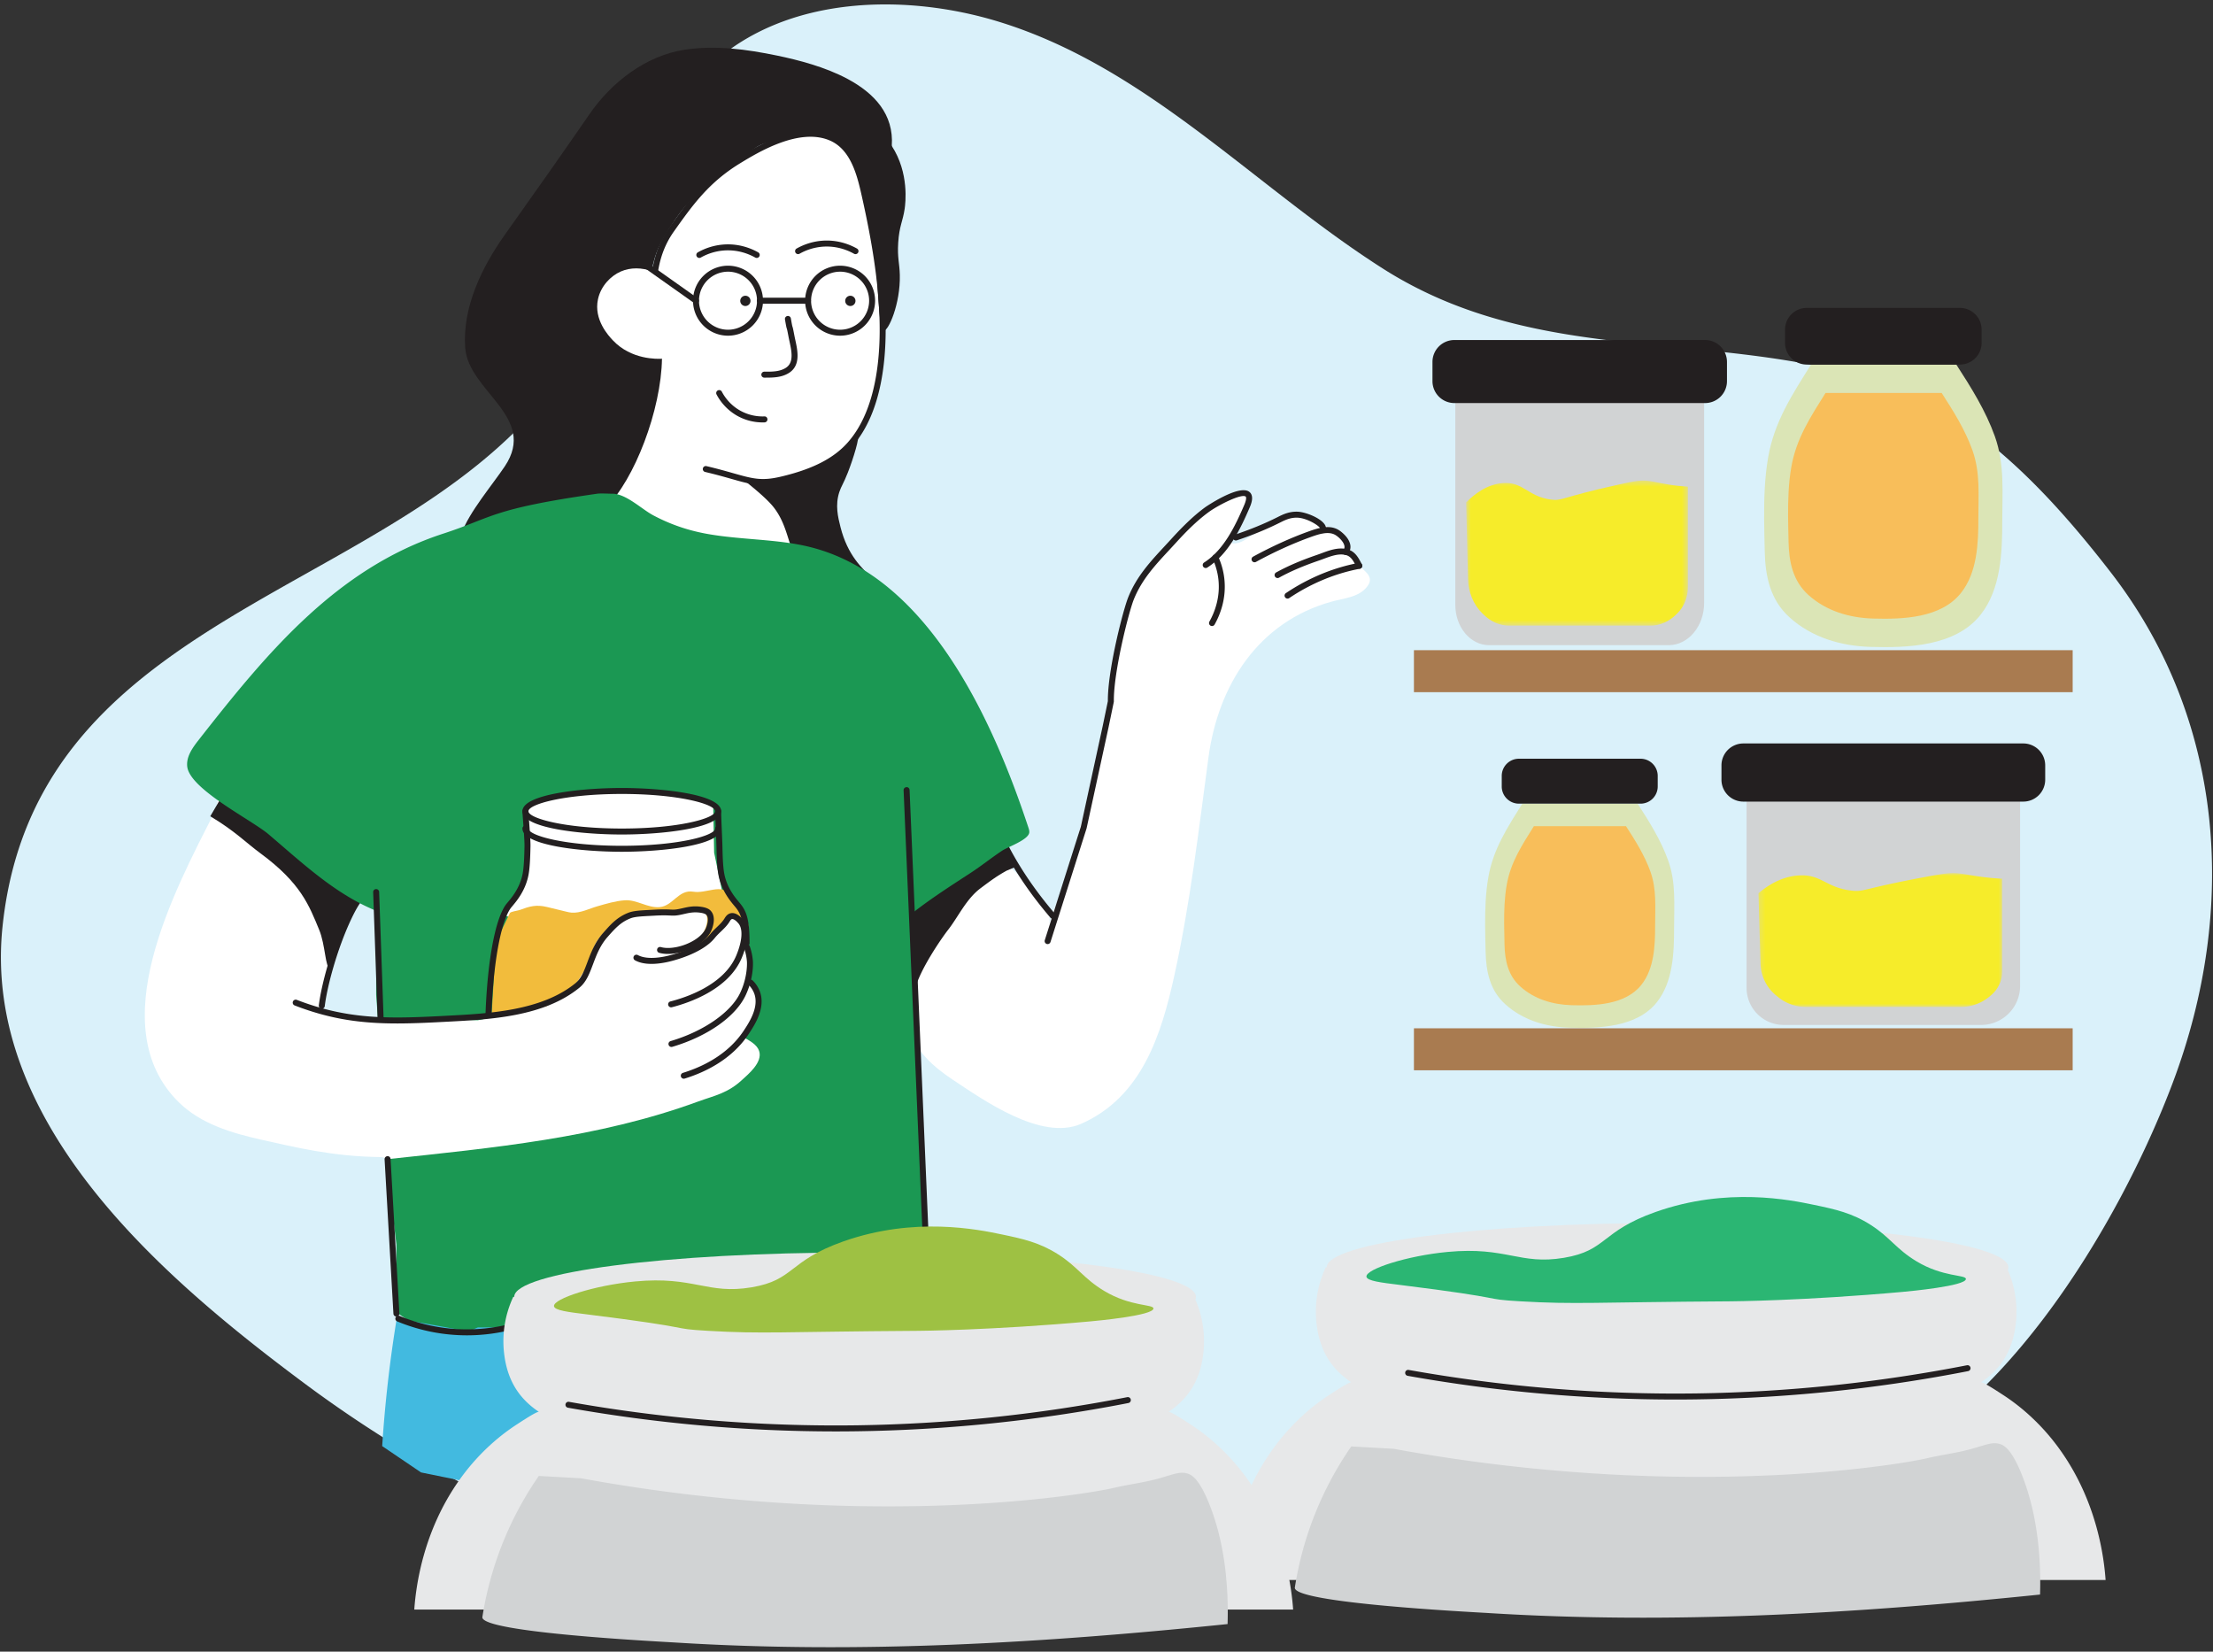 <svg xmlns="http://www.w3.org/2000/svg" width="398" height="297" fill="none"><rect width="100%" height="100%" fill="#333333" stroke="none"/><path fill="#DAF1FA" d="M79.715 264.888a225 225 0 0 1-25.062-16.2C29.772 230.153-3.275 202.218.457 166.596c6.331-60.423 78.663-59.26 103.824-104.094 9.067-16.155 9.298-37.41 23.277-50.56 13.707-12.895 35.437-13.189 52.231-7.986 26.618 8.247 45.734 29.548 68.842 44.293 28.562 18.223 60.171 10.516 90.733 20.926 16.357 5.573 29.696 20.11 40.264 33.768 20.5 26.493 22.874 60.498 11.192 91.607-9.748 25.96-32.232 63.572-59.766 71.014-16.121 4.356-33.105 1.869-49.467 4.272-33.643 4.941-65.477 16.867-99.703 18.433-35.554 1.627-70.675-5.867-102.169-23.381"/><path fill="#fff" d="M118.708 81.84h7.291l13.629 5.66 5.633 6.747v10.012l-20.024.739-15.561-9.88-4.411-12.407"/><path fill="#42BAE0" d="M71.348 237.116a236 236 0 0 0-2.612 22.926l6.986 4.735 6.867 1.401 10.762-4.231 5.224-10.301-6.256-12.949z"/><path fill="#fff" d="M178.984 154.667c3.893 1.122 5.672 4.751 7.015 6.434 3.232 4.053 1.696 2.615 2.414 2.422.697-.187.053 3.814.534 1.894.621-2.488.469-.818 2.471-7.007.821-2.539 2.119-6.551 3.44-11.848 2.594-10.41 2.077-10.769 3.982-15.88.235-.629.82-5.144 1.054-6.944.369-2.845 1.219-4.32 1.076-6.82-.204-3.545 1.908-6.635 2.502-8.264.991-2.717 1.542-4.193 3.939-7.366 4.001-5.294 5.621-6.993 6.576-7.786 3.486-2.893 9.6-5.31 10.187-4.73.728.721-.495 3.6-1.948 6.547-.568 1.153-.745 2.398-.608 2.407 1.421.09 2.35-.68 3.869-1.648 2.784-1.776 5.358-3.417 8.168-3.297 1.084.046 2.494-.392 3.654 1.03 1.236 1.515 3.644.804 4.728 2.575 1.446 2.36.087 3.083 2.427 5.358 1.247 1.207 2.922 2.171 1.12 4.081-1.499 1.587-3.906 1.759-6.013 2.336-13.301 3.644-20.492 15.069-22.235 28.054-1.759 13.101-3.288 26.259-6.128 39.184-2.354 10.714-5.862 21.873-16.77 26.691-7.168 3.131-17.55-4.271-23.102-7.943-3.129-2.07-7.234-5.432-7.646-9.464-1.277-12.493-.336-14.961.107-15.969 1.221-2.775 3.162-4.469 5.16-6.286 3.295-2.995 6.658-4.674 8.915-5.6M72.784 209.464c-2.408-.29-3.203-1.39-4.317-1.4-8.588-.081-15.457-1.779-21.4-3.105-5.384-1.201-10.931-2.853-14.874-6.712-13.951-13.651-.789-38.06 6.3-52.053 1.907-3.763-.633-9.022 2.242-9.38 1.667-.208 2.72.981 6.521 3.815 5.54 4.128 5.237 3.041 10.09 6.767 5.335 4.096 8.019 6.206 8.86 9.229.632 2.273-2.325 2.77-3.418 6.898-.679 2.565-1.375 3.852-2.8 8.472-1.595 5.174-2.767 8.997-2.113 9.857.833 1.097 6.124 1.456 8.487 1.447 11.374-.044 11.816.335 12.842 1.088 3.378 2.48-1.973 6.113.414 17.643 1.139 5.495 2.351 4.079.459 6.521-1.046 1.349-4.24 1.282-7.293.913"/><path fill="#231F20" d="M132.006 84.99c1.36.99 5.346 4.072 6.965 6.022 2.097 2.525 2.608 5.55 3.338 7.364l2.265.247-.597-12.433-6.819-.075-4.607-1.125M189.339 165.227a.54.54 0 0 1-.409-.188c-3.367-3.925-6.183-8.013-8.366-12.151a.537.537 0 0 1 .951-.502c2.146 4.067 4.916 8.089 8.231 11.953a.537.537 0 0 1-.407.888"/><path fill="#231F20" d="M181.04 156.563c-1.777.991-2.675 1.653-4.69 3.161-2.588 1.937-4.032 5.176-5.828 7.468-1.121 1.431-5.04 7.078-5.949 10.646l-.688-16.115 15.803-13 3.189 7.067zM57.875 181.396l-.065-.003a.54.54 0 0 1-.47-.599c.436-3.627 2.25-10.381 4.754-15.755 2.235-4.794 3.488-5.192 4.938-5.654.679-.215 1.381-.438 2.31-1.285a.538.538 0 0 1 .724.795c-1.103 1.005-1.956 1.276-2.708 1.515-1.26.401-2.254.716-4.29 5.084-2.456 5.272-4.234 11.884-4.66 15.429a.537.537 0 0 1-.533.473"/><path fill="#231F20" d="M64.327 162.488c-.475 1.195-1.475 2.045-2.177 4.28-.725 2.311-2.334 7.293-2.795 7.316-.872.042-.81-4.135-1.957-6.893-1.776-4.271-3.219-8.348-10.554-13.742-2.626-1.932-4.582-4.01-9.027-6.665l2.106-3.595 27.797 17.545"/><path fill="#fff" d="M113.765 82.112c-3.499-.416-6.866-.706-8.273-2.957-1.661-2.659 6.244 6.725 8.273 2.957 8.645-16.06-.669-30.009 7-40.805 3.511-4.944 6.44-8.977 12.089-12.42 3.178-1.936 10.779-6.565 16.544-4.139 4.097 1.725 5.261 6.59 6.14 10.505 1.544 6.869 2.83 14.02 3.143 21.063.341 7.703-.474 17.587-5.826 23.617-2.994 3.375-7.425 5.096-11.698 6.157q-.333.084-.667.161c-4.877 1.141-6.309-.196-13.571-1.91"/><path fill="#231F20" d="M111.709 82.404q.318.082.601.076zm25.521 4.81c-1.81 0-3.372-.441-5.673-1.093-1.319-.374-2.815-.798-4.761-1.257a.538.538 0 0 1 .246-1.047c1.97.465 3.543.91 4.809 1.27 3.494.989 5.09 1.441 8.517.64q.33-.078.661-.16c5.345-1.326 8.975-3.23 11.425-5.991 5.291-5.963 6.014-15.928 5.689-23.237-.266-5.99-1.26-12.653-3.129-20.97-.804-3.577-1.905-8.477-5.824-10.126-5.513-2.321-12.9 2.18-16.055 4.103-5.67 3.454-8.573 7.54-11.932 12.27-3.595 5.063-3.35 10.775-3.065 17.39.301 6.991.642 14.915-3.893 23.348l-.013.023c-.339.624-.859 1.017-1.5 1.136-1.301.24-2.912-.628-4.521-1.82-1.35-.444-2.466-1.12-3.174-2.254-.218-.348-.515-.824-.114-1.169.412-.356.727-.085 1.769.807.512.439 1.228 1.053 2.005 1.639 1.337.415 2.958.605 4.627.802l.138.015c4.223-8.058 3.893-15.715 3.601-22.481-.28-6.529-.545-12.695 3.263-18.058 3.429-4.828 6.39-8.997 12.249-12.566 3.296-2.008 11.013-6.71 17.032-4.177 4.429 1.865 5.6 7.077 6.456 10.883 1.884 8.38 2.885 15.102 3.154 21.158.334 7.508-.429 17.765-5.959 23.998-2.601 2.93-6.405 4.94-11.971 6.321q-.337.084-.674.163c-1.313.307-2.386.44-3.383.44"/><path fill="#A97B50" d="M254.29 124.469h118.472v-7.55H254.29zM254.29 192.461h118.472v-7.55H254.29z"/><path fill="#DBE5B6" d="M351.835 65.556c2.655 4.102 5.28 8.285 6.933 12.907 1.787 5 1.329 10.07 1.329 15.31 0 5.557-.234 12.141-3.89 16.764-4.517 5.713-13.15 5.982-19.813 5.787-5.322-.156-10.547-1.693-14.558-5.315-3.481-3.143-4.36-7.406-4.456-11.916-.042-1.94-.097-3.881-.107-5.822-.019-3.698.093-7.418.73-11.07 1.114-6.388 4.33-11.266 7.702-16.645"/><path fill="#F8BE5A" d="M349.199 70.659c2.121 3.277 4.218 6.62 5.54 10.315 1.428 3.995 1.062 8.046 1.062 12.234 0 4.44-.186 9.701-3.109 13.396-3.609 4.565-10.507 4.78-15.833 4.625-4.252-.125-8.427-1.353-11.633-4.248-2.782-2.511-3.484-5.918-3.561-9.522-.033-1.55-.078-3.101-.086-4.652-.015-2.956.075-5.928.584-8.846.89-5.105 3.46-9.003 6.154-13.302"/><path fill="#231F20" d="M352.489 65.557h-27.557a3.9 3.9 0 0 1-3.898-3.898V59.27a3.9 3.9 0 0 1 3.898-3.898h27.557a3.9 3.9 0 0 1 3.898 3.898v2.388a3.9 3.9 0 0 1-3.898 3.898"/><path fill="#DBE5B6" d="M294.522 144.517c2.106 3.255 4.189 6.573 5.501 10.242 1.419 3.967 1.055 7.989 1.055 12.149 0 4.408-.186 9.633-3.087 13.301-3.585 4.533-10.434 4.747-15.722 4.592-4.222-.123-8.368-1.343-11.551-4.217-2.762-2.494-3.46-5.877-3.536-9.456-.033-1.539-.078-3.079-.085-4.619-.015-2.935.074-5.887.579-8.784.885-5.069 3.436-8.94 6.112-13.208"/><path fill="#F8BE5A" d="M292.43 148.565c1.684 2.601 3.348 5.253 4.397 8.185 1.133 3.17.842 6.384.842 9.708 0 3.523-.148 7.698-2.467 10.63-2.864 3.621-8.338 3.792-12.563 3.669-3.375-.099-6.688-1.074-9.231-3.37-2.207-1.993-2.765-4.696-2.826-7.556-.026-1.231-.061-2.461-.068-3.692-.011-2.345.059-4.704.463-7.018.707-4.052 2.745-7.145 4.884-10.556"/><path fill="#231F20" d="M295.041 144.516h-21.866a3.093 3.093 0 0 1-3.093-3.093v-1.895a3.093 3.093 0 0 1 3.093-3.093h21.866a3.093 3.093 0 0 1 3.093 3.093v1.895a3.093 3.093 0 0 1-3.093 3.093"/><path fill="#D1D3D4" d="M314.114 143.196v34.436a6.676 6.676 0 0 0 6.677 6.677h35.5a7.016 7.016 0 0 0 7.016-7.016v-35.048"/><path fill="#231F20" d="M363.884 144.146h-50.347a3.937 3.937 0 0 1-3.938-3.938v-2.58a3.94 3.94 0 0 1 3.938-3.938h50.347a3.94 3.94 0 0 1 3.938 3.938v2.58a3.937 3.937 0 0 1-3.938 3.938"/><mask id="a" width="45" height="25" x="316" y="157" maskUnits="userSpaceOnUse" style="mask-type:luminance"><path fill="#fff" d="M316.254 157.01h43.845v24.062h-43.845z"/></mask><g mask="url(#a)"><path fill="#FFF200" d="M316.252 160.633c1.577-1.338 4.069-3.01 7.248-3.209 4.082-.254 4.854 2.195 9.507 2.733 2.277.264 1.857-.35 13.426-2.495 3.268-.606 4.387-.758 5.942-.594 1.492.158 2.973.562 6.06.832.701.061 1.278.097 1.663.119v16.615c0 1.67-.737 3.255-2.015 4.331l-.263.222a8.02 8.02 0 0 1-5.161 1.883h-27.874a7.93 7.93 0 0 1-5.019-1.791l-.351-.288a7.61 7.61 0 0 1-2.79-5.668z" opacity=".8"/></g><path fill="#D1D3D4" d="M261.733 71.448v37.331c0 3.998 2.72 7.239 6.074 7.239H300.1c3.525 0 6.383-3.406 6.383-7.607V70.418"/><path fill="#231F20" d="M306.652 72.479h-45.088a3.94 3.94 0 0 1-3.939-3.939v-3.459a3.94 3.94 0 0 1 3.939-3.938h45.088a3.94 3.94 0 0 1 3.938 3.938v3.46a3.94 3.94 0 0 1-3.938 3.938"/><mask id="b" width="41" height="27" x="263" y="86" maskUnits="userSpaceOnUse" style="mask-type:luminance"><path fill="#fff" d="M263.676 86.42h39.885v26.09h-39.885z"/></mask><g mask="url(#b)"><path fill="#FFF200" d="M263.678 90.35c1.435-1.45 3.702-3.263 6.594-3.478 3.713-.276 4.414 2.38 8.647 2.963 2.072.285 1.69-.38 12.215-2.705 2.972-.657 3.989-.822 5.404-.644 1.358.17 2.704.609 5.513.902.637.066 1.162.105 1.512.128v18.012c0 1.811-.67 3.53-1.832 4.696l-.24.24c-1.314 1.319-2.977 2.042-4.695 2.042H271.44c-1.664 0-3.277-.686-4.565-1.942l-.32-.312c-1.553-1.514-2.478-3.755-2.537-6.146z" opacity=".8"/></g><path fill="#231F20" d="M152.502 14.228c-4.058-2.185-8.932-3.443-12.73-4.23-5.486-1.136-11.146-1.907-16.683-1.05-6.961 1.077-13.136 5.858-17.078 11.589-5.008 7.279-10.114 14.477-15.249 21.721-4.103 5.79-7.604 12.965-7.1 20.25.547 7.88 13.092 12.438 7.127 21.345-2.195 3.277-6.46 8.303-7.766 12.026 2.81.03 6.59-2.504 9.35-2.92 9.707-1.465 15.249.458 18.495-3.9 4.995-6.709 9.112-19.661 8.011-27.894-.694-5.194-2.889-8.894-1.161-14.655.815-2.718 2.14-4.686 3.773-7.11 3.682-5.47 9.956-9.454 11.364-10.512 3.113-2.341 3.032-2.988 7.913-3.917 2.342-.446 6.783-1.269 10.375.825 2.716 1.582 4.078 2.88 4.882 2.576 1.302-.493 3.994 2.904 4.359-2.124.414-5.722-3.188-9.492-7.882-12.02"/><path fill="#fff" d="M119.053 64.51c-.812.043-5.521.21-8.839-3.318-.741-.788-3.477-3.696-2.667-7.4.509-2.327 2.241-4.164 4.121-4.98 3.437-1.493 8.151.085 11.109 4.198"/><path fill="#231F20" d="M153.123 20.434c1.791.724 5.009 2.36 7.255 5.804 3.178 4.872 2.461 10.37 2.322 11.319-.332 2.255-.969 3.073-1.161 6.094-.172 2.714.241 3.67.29 5.803.121 5.18-2.062 10.126-2.902 10.013-.936-.128-1.005-8.761-1.682-15.722-.615-6.324-1.77-12.976-8.62-23.456M152.47 85.004c-.799 2.041-1.173 2.402-1.524 3.483-.764 2.35-.247 4.487.218 6.312 1.288 5.057 3.835 7.409 6.02 9.461.741.696-1.531 1.501-5.647-.69-2.225-1.185-4.592-3.272-5.515-3.45-2.061-.397-2.372-3.173-3.01-4.023-.948-1.263-1.44-2.401-1.57-2.531-1.876-1.894-1.308-5.13-.435-6.385.67-.964 4.372-2.657 6.152-3.144 5.618-1.534 6.281-6.61 7.104-5.926.444.368-.81 4.382-1.793 6.893"/><path fill="#1B9853" d="m166.534 223.777-2.184-59.519a.51.51 0 0 1 .2-.424c3.201-2.469 6.608-4.649 9.993-6.853 1.941-1.265 3.746-2.725 5.678-4.003 1.031-.683 4.761-1.954 4.889-3.281.03-.313-.069-.621-.168-.918-6.191-18.722-17.826-45.202-39.446-50.458-5.774-1.404-12.229-1.233-18.24-2.304-3.472-.618-6.638-1.691-9.753-3.342-2.14-1.134-4.934-3.93-7.419-3.897-.656.008-2.017-.093-2.666 0-19.195 2.75-18.637 4.226-27.734 7.192-19.268 6.284-31.865 21.667-43.943 37.074-1.113 1.419-2.29 3.052-2.063 4.842.513 4.061 11.56 9.543 14.611 12.129 5.957 5.05 11.745 10.563 19.045 13.635.19.08.315.267.315.473v14.724l2.54 35.813 1.102 9.086a1 1 0 0 1 .003.062v12.055c0 .208 2.059 1.522 2.251 1.601l10.745 1.957c.08.033 1.575-.713 1.662-.724h6.367c.226-.027.184-.624 2.23-2.49l-.218-2.989c.016-.096 2.33-2.098 2.395-2.17l2.938-.442c.065-.074 2.844-.517 2.938-.544l3.218-.607c.023-.006 3.288-1.131 3.312-1.135l11.457.483.039-.004 29.88-1.74 4.282-.062"/><path fill="#fff" d="m90.491 164.435 1.886-3.084 2.016-2.612.705-5.514-.399-8.234 3.374-1.487 7.944-1.27h10.411l8.343 1.487 3.496 1.234.169 8.379 1.487 7.183 1.596 3.192-20.514 1.197-12.896 2.967z"/><path fill="#F2BC3C" d="m88.223 185.693.98-16.34 2.484-5.147c.145-.3 1.438-.443 1.748-.557 1.836-.681 2.986-1.024 4.964-.546l3.468.84c.319.076.64.154.968.174 1.586.095 3.118-.724 4.609-1.15 1.616-.46 3.222-.952 4.907-1.074 2.188-.157 4.145 1.437 6.325 1.223 2.362-.231 3.365-3.211 6.004-2.77 2.342.392 5.067-1.526 6.504.468.517.718 3.457 4.82 3.457 5.694v4.885l-3.552 3.791-6.414 1.009-3.911-.2-1.028-1.597-2.271-1.816 6.9-2.351 2.17-2.352-1.175-2.223-7.812-.271-5.391.634-6.291 7.923-2.669 3.44-2.417 4.897z"/><path fill="#231F20" d="M68.466 184.131a.54.54 0 0 1-.536-.519l-.819-23.193a.538.538 0 0 1 1.075-.038l.818 23.194a.536.536 0 0 1-.518.555zM188.413 169.768a.537.537 0 0 1-.512-.701l6.48-20.398 3.934-18.101.931-4.488c-.054-5.522 2.716-16.302 3.655-18.658 1.498-3.754 3.967-6.416 6.581-9.233q.59-.633 1.178-1.277c1.69-1.854 3.738-3.984 6.113-5.715.06-.043 6.116-4.185 7.926-2.742.937.75.271 2.294.053 2.803-1.707 3.963-3.843 8.394-7.623 10.804a.536.536 0 1 1-.577-.907c3.521-2.246 5.569-6.506 7.211-10.323.442-1.026.375-1.449.265-1.536-.726-.578-4.884 1.504-6.622 2.77-2.297 1.675-4.298 3.756-5.951 5.57q-.593.649-1.184 1.284c-2.545 2.742-4.948 5.332-6.371 8.901-.895 2.244-3.65 13.028-3.578 18.304a.6.6 0 0 1-.012.116l-.943 4.55-3.941 18.131q-.005.025-.013.049l-6.487 20.422a.54.54 0 0 1-.513.375M166.534 224.314a.537.537 0 0 1-.537-.514l-3.488-81.693a.54.54 0 0 1 .514-.561c.317-.022.547.218.56.515l3.488 81.693a.54.54 0 0 1-.514.56zM111.829 142.771c-10.252 0-16.794 1.841-16.794 3.109s6.542 3.109 16.794 3.109 16.795-1.841 16.795-3.109-6.543-3.109-16.795-3.109m0 7.293c-7.183 0-17.87-1.114-17.87-4.184s10.687-4.184 17.87-4.184 17.87 1.114 17.87 4.184-10.687 4.184-17.87 4.184"/><path fill="#231F20" d="M111.829 153.168c-7.183 0-17.87-1.115-17.87-4.184a.538.538 0 1 1 1.076 0c0 1.268 6.542 3.108 16.794 3.108s16.795-1.84 16.795-3.108a.537.537 0 1 1 1.075 0c0 3.069-10.687 4.184-17.87 4.184"/><path fill="#231F20" d="M87.775 186.232h-.006a.536.536 0 0 1-.531-.543c.127-11.346 1.65-20.451 3.882-23.197q.095-.117.22-.265c.724-.862 2.231-2.655 2.68-5.25.233-1.349.279-3.432.309-4.811.017-.768-.135-2.869-.247-4.402-.065-.897-.117-1.606-.122-1.872a.537.537 0 0 1 .525-.549h.013c.291 0 .53.233.537.525.005.24.059.971.12 1.818.12 1.641.268 3.684.25 4.504-.032 1.411-.079 3.542-.325 4.97-.499 2.882-2.132 4.825-2.917 5.759q-.117.14-.208.251c-1.71 2.105-3.5 9.888-3.642 22.531a.54.54 0 0 1-.538.531M134.27 170.129a.537.537 0 0 1-.537-.538c0-3.96-.462-5.227-1.433-6.421q-.09-.11-.209-.251c-.785-.934-2.418-2.877-2.916-5.759-.247-1.426-.294-3.559-.325-4.97-.011-.515-.056-1.578-.102-2.69-.066-1.575-.134-3.202-.125-3.632.007-.297.272-.522.55-.525a.54.54 0 0 1 .526.55c-.009.394.061 2.077.123 3.562.047 1.12.092 2.192.104 2.711.03 1.38.076 3.465.308 4.81.449 2.596 1.956 4.39 2.681 5.251l.219.264c1.11 1.367 1.674 2.84 1.674 7.1a.54.54 0 0 1-.538.538"/><path fill="#fff" d="M104.906 174.828c2.253-1.847.497-3.494 3.295-6.68 1.355-1.543 2.439-2.749 4.3-3.493.951-.381 2.166-.409 4.569-.538 3.19-.171 2.983.166 4.501-.134 1.16-.23 2.162-.602 3.696-.404 1.046.136 1.379.412 1.545.605.804.934.087 2.685 0 2.889-1.179 2.786-3.08 3.517-4.033 3.697-1.072.203-.051 1.85-2.438 1.178l-3.537.844c.269.289 1.626-.338 2.214-.007.411.23.71-.571 4.21-1.317.525-.112 6.021-3.426 8.29-6.267.812-1.016 1.07 1.67 1.74.555.112-.186.227 4.666.632 4.569.789-.187 1.523.578.98 2.554-.628 2.291-1.021 5.298-1.276 5.912-2.442 5.89-6.273 1.869-8.327 2.392"/><path fill="#fff" d="M135.005 176.708c.207.598 1.167.419 1.251 1.497 0 0 .144 1.203.177 1.687.255 3.687-2.544 8.128-8.123 11.216l.691-.428 1.92-1.725c.549-.493 2.079-2.38 2.844-2.31.255.022.483.16.7.294.595.365 1.201.741 1.636 1.286 1.596 1.995-.757 4.258-2.172 5.536-.471.425-.831.812-1.458.711-.511-.082-1.185-.483-1.605-.785-.421-.302-.932-.572-1.434-.448l4.087-1.739c.106-.045.221-.09.329-.058.162.047.232.239.241.407.024.444-.078 1.822-.4 2.129-2.763 2.642-5.126 2.997-8.145 4.103-17.953 6.581-36.968 8.326-55.84 10.362-1.53-2.304-3.492-8.067-2.906-17.233.24-3.763-1.73-5.202-.874-7.374l11.568-.634 8.435.261 12.364-2.536 4.659-2.942 1.956-3.158"/><path fill="#231F20" d="M120.693 181.143a.539.539 0 0 1-.132-1.059c2.833-.721 9.662-2.972 11.864-8.285 1.065-2.567 1.219-4.701.414-5.706-.424-.531-.942-.886-1.204-.822-.172.041-.315.28-.392.408-.439.732-1.028 1.297-1.597 1.843-.391.375-.76.729-1.075 1.123-2.364 2.959-7.943 4.222-8.572 4.356-2.483.53-4.494.417-5.817-.325a.538.538 0 0 1 .526-.938c.623.349 2.11.841 5.067.212.59-.126 5.825-1.308 7.956-3.976.359-.449.772-.845 1.17-1.228.543-.52 1.055-1.012 1.41-1.603.145-.242.462-.772 1.076-.918 1.014-.24 1.94.757 2.291 1.196 1.465 1.829.466 5.039-.26 6.79-2.388 5.761-9.601 8.154-12.592 8.915a.6.6 0 0 1-.133.017"/><path fill="#231F20" d="M120.761 188.266a.538.538 0 0 1-.152-1.054c5.92-1.75 10.827-5.146 12.5-8.651 1.409-2.953 1.228-5.614 1.226-5.641a9.7 9.7 0 0 0-.51-2.417.538.538 0 0 1 1.016-.354c.303.874.494 1.779.565 2.688.01.119.213 2.961-1.327 6.186-1.826 3.827-6.871 7.359-13.166 9.22a.5.5 0 0 1-.152.023"/><path fill="#231F20" d="M122.978 193.977a.538.538 0 0 1-.158-1.052c3.392-1.044 8.042-3.205 10.93-7.577.982-1.484 2.808-4.248 1.893-6.704a4.4 4.4 0 0 0-1.019-1.556.537.537 0 0 1 .761-.759 5.4 5.4 0 0 1 1.266 1.94c1.106 2.968-.917 6.028-2.004 7.673-3.064 4.636-7.951 6.916-11.511 8.011a.6.6 0 0 1-.158.024M217.975 112.58a.54.54 0 0 1-.469-.8c.946-1.69 1.993-4.392 1.611-7.663a12.1 12.1 0 0 0-1.02-3.624.538.538 0 1 1 .978-.447 13.1 13.1 0 0 1 1.109 3.946c.416 3.557-.716 6.484-1.739 8.313a.54.54 0 0 1-.47.275M71.416 184.041c-6.287 0-11.865-.697-18.438-3.245a.538.538 0 0 1 .389-1.003c9.05 3.508 16.228 3.428 26.148 2.905l.837-.044c7.61-.395 17.083-.887 23.185-5.889 1.007-.825 1.517-2.182 2.107-3.755.624-1.659 1.33-3.539 2.803-5.216 1.334-1.519 2.486-2.831 4.505-3.638.941-.377 2.053-.435 4.07-.541l.669-.035c1.567-.084 2.323-.048 2.875-.022.553.027.831.041 1.552-.103q.347-.07.683-.15c.92-.21 1.871-.428 3.185-.258 1.204.155 1.64.501 1.884.787.962 1.118.31 2.922.088 3.449-1.285 3.035-6.465 4.887-9.397 4.057a.537.537 0 1 1 .294-1.034c2.453.697 7.064-.966 8.113-3.442.255-.605.562-1.777.087-2.329-.17-.199-.577-.341-1.206-.423-1.125-.142-1.941.043-2.807.241-.236.054-.473.109-.716.157-.85.168-1.232.15-1.811.122-.53-.025-1.255-.06-2.766.021l-.67.036c-1.904.1-2.952.155-3.728.464-1.693.678-2.659 1.715-4.095 3.35-1.344 1.529-1.985 3.236-2.605 4.886-.619 1.645-1.203 3.2-2.433 4.208-6.375 5.225-16.043 5.727-23.81 6.131l-.838.043c-2.911.154-5.592.27-8.154.27M222.266 97.193a.539.539 0 0 1-.171-1.047c2.75-.921 5.29-1.962 7.549-3.094l.113-.056c.925-.465 2.071-1.045 3.633-.98 1.467.06 4.264 1.177 4.94 2.441.211.395.211.801.002 1.144a.538.538 0 0 1-.918-.562c-.005-.404-2.267-1.875-4.068-1.948-1.281-.05-2.25.435-3.107.866l-.114.056c-2.304 1.155-4.892 2.216-7.688 3.152a.5.5 0 0 1-.171.028M229.769 103.947a.537.537 0 0 1-.259-1.008c2.115-1.163 4.458-2.17 7.375-3.168.272-.093.548-.196.828-.3 1.347-.5 2.871-1.067 4.42-.746 1.522.316 2.147 1.514 2.699 2.571l.1.191a.536.536 0 1 1-.951.501l-.102-.195c-.526-1.007-.941-1.803-1.964-2.015-1.244-.257-2.559.23-3.828.701q-.433.164-.854.31c-2.856.977-5.145 1.959-7.205 3.092a.54.54 0 0 1-.259.066"/><path fill="#231F20" d="M225.622 101.109a.539.539 0 0 1-.258-1.01c3.371-1.836 6.736-3.364 10.001-4.54 1.874-.675 3.839-1.247 5.464-.207.653.417 1.811 1.44 2.018 2.635.1.577-.038 1.127-.398 1.593a.537.537 0 1 1-.85-.659.9.9 0 0 0 .189-.75c-.132-.762-1.013-1.579-1.537-1.913-1.216-.777-2.833-.296-4.521.312-3.215 1.158-6.528 2.663-9.85 4.474a.55.55 0 0 1-.258.065M83.984 240.123a32.686 32.686 0 0 1-12.565-2.51.538.538 0 0 1 .413-.993 31.595 31.595 0 0 0 18.834 1.713.536.536 0 1 1 .227 1.05c-2.278.493-4.592.74-6.91.74"/><path fill="#E7E8E9" d="M215.084 233.206c0 4.404-27.447 7.974-61.304 7.974s-61.304-3.57-61.304-7.974 27.447-7.973 61.304-7.973 61.304 3.569 61.304 7.973"/><path fill="#E7E8E9" d="M232.566 289.432c-.28-3.89-1.456-13.889-8.082-23.254a39 39 0 0 0-7.118-7.663 37 37 0 0 0-3.32-2.419c-.517-.334-3.649-2.417-3.904-2.203 3.961-2.633 5.867-6.229 6.316-10.961a18.85 18.85 0 0 0-1.691-9.724H92.307a18.85 18.85 0 0 0-1.692 9.724c.45 4.732 2.356 8.328 6.317 10.961-.256-.214-3.388 1.869-3.905 2.203a37 37 0 0 0-3.32 2.419 39 39 0 0 0-7.118 7.663c-6.626 9.365-7.802 19.364-8.081 23.254"/><path fill="#D1D3D4" d="M220.777 292.044c.03-.995.054-2.46 0-4.228-.246-8.164-1.847-13.494-2.959-16.489-1.998-5.379-3.492-6.109-4.228-6.341-1.339-.426-2.391.083-5.074.845-2.632.748-5.368 1.065-8.032 1.691-3.649.858-24.949 4.573-56.231 2.96a310 310 0 0 1-39.742-4.651l-7.61-.423a61 61 0 0 0-5.496 9.725 61.3 61.3 0 0 0-4.651 15.645c-.409 2.785 31.746 4.4 34.761 4.588 33.211 2.066 66.214.074 99.262-3.322"/><path fill="#9EC143" d="M99.633 234.874c-.132-1.344 7.275-3.75 14.586-4.44 10.632-1.002 12.967 2.39 20.928 1.058 7.795-1.306 6.539-4.724 16.488-8.245 12.846-4.546 24.288-2.156 28.538-1.268 3.793.792 6.796 1.449 10.147 3.593 3.537 2.264 4.527 4.308 8.245 6.553 4.751 2.871 8.879 2.376 8.878 3.171-.001 1.267-10.158 2.212-11.416 2.326-17.735 1.606-30.863 1.691-30.863 1.691-24.789.161-27.866.582-37.839 0-7.39-.431-1.085-.393-21.774-2.959-3.283-.408-5.843-.707-5.918-1.48"/><path fill="#E7E8E9" d="M361.203 227.9c0 4.403-27.446 7.973-61.304 7.973-33.857 0-61.304-3.57-61.304-7.973s27.447-7.974 61.304-7.974 61.304 3.57 61.304 7.974"/><path fill="#E7E8E9" d="M378.685 284.123c-.28-3.889-1.456-13.889-8.082-23.253a39 39 0 0 0-7.118-7.663 37 37 0 0 0-3.32-2.42c-.517-.333-3.648-2.416-3.904-2.203 3.961-2.633 5.867-6.229 6.316-10.961.44-4.62-.964-8.171-1.691-9.724H238.425c-.726 1.553-2.13 5.104-1.691 9.724.45 4.732 2.356 8.328 6.317 10.961-.256-.213-3.388 1.87-3.905 2.203a37 37 0 0 0-3.319 2.42 39 39 0 0 0-7.118 7.663c-6.627 9.364-7.803 19.364-8.082 23.253"/><path fill="#D1D3D4" d="M366.897 286.737c.03-.995.053-2.459 0-4.228-.247-8.164-1.848-13.494-2.96-16.488-1.998-5.38-3.492-6.109-4.228-6.342-1.339-.425-2.391.083-5.073.846-2.632.747-5.369 1.064-8.033 1.691-3.649.858-24.949 4.572-56.23 2.959a310 310 0 0 1-39.743-4.65l-7.609-.424a61.1 61.1 0 0 0-10.148 25.37c-.408 2.786 31.746 4.401 34.761 4.588 33.211 2.066 66.214.074 99.263-3.322"/><path fill="#2BB673" d="M245.751 229.565c-.131-1.344 7.276-3.75 14.587-4.439 10.632-1.003 12.967 2.39 20.927 1.057 7.796-1.305 6.54-4.724 16.489-8.245 12.846-4.546 24.288-2.156 28.538-1.267 3.792.791 6.797 1.449 10.147 3.593 3.536 2.264 4.528 4.308 8.244 6.553 4.751 2.87 8.879 2.375 8.879 3.171-.001 1.266-10.158 2.211-11.415 2.325-17.735 1.606-30.864 1.692-30.864 1.692-24.789.161-27.866.581-37.839 0-7.391-.432-1.085-.393-21.774-2.96-3.283-.408-5.843-.707-5.919-1.48"/><path fill="#231F20" d="M301.34 251.668a274.7 274.7 0 0 1-48.182-4.265.537.537 0 1 1 .189-1.058 273.4 273.4 0 0 0 51.9 4.22 273.7 273.7 0 0 0 48.525-5.064.538.538 0 0 1 .207 1.055 275 275 0 0 1-52.639 5.112M150.318 257.402a274.7 274.7 0 0 1-48.178-4.264.537.537 0 0 1-.435-.623.533.533 0 0 1 .624-.435 273.5 273.5 0 0 0 51.9 4.219 273.6 273.6 0 0 0 48.525-5.063.538.538 0 0 1 .207 1.055 274.7 274.7 0 0 1-52.643 5.111M137.624 67.91h-.138a.538.538 0 1 1 0-1.075h.069c1.338.01 2.694 0 3.778-.693 1.483-.946 1.041-2.977.652-4.77-.065-.3-.128-.588-.178-.858-.228-1.217-.276-1.353-.307-1.443-.054-.158-.091-.262-.325-1.627a.537.537 0 0 1 1.06-.182c.219 1.278.251 1.37.282 1.458.051.148.103.301.346 1.596.049.261.11.54.173.828.418 1.922.99 4.555-1.123 5.905-1.329.848-2.897.861-4.289.861M137.162 75.96a9.34 9.34 0 0 1-4.641-1.228 9.5 9.5 0 0 1-3.67-3.832.539.539 0 0 1 .956-.493c.42.813 1.4 2.336 3.248 3.392a8.3 8.3 0 0 0 4.411 1.08c.314-.023.546.222.557.518a.54.54 0 0 1-.517.558 9 9 0 0 1-.344.006M134.977 54.074a.923.923 0 1 1-1.845 0 .923.923 0 0 1 1.845 0M153.855 54.074a.923.923 0 1 1-1.845 0 .923.923 0 0 1 1.845 0"/><path fill="#231F20" d="M130.93 48.855a5.225 5.225 0 0 0-5.219 5.219 5.225 5.225 0 0 0 5.219 5.218 5.223 5.223 0 0 0 5.218-5.218 5.224 5.224 0 0 0-5.218-5.22m0 11.512a6.3 6.3 0 0 1-6.294-6.293 6.3 6.3 0 0 1 6.294-6.295 6.3 6.3 0 0 1 6.294 6.294 6.3 6.3 0 0 1-6.294 6.294M151.09 48.855a5.224 5.224 0 0 0-5.219 5.219 5.224 5.224 0 0 0 5.219 5.218 5.224 5.224 0 0 0 5.218-5.218 5.224 5.224 0 0 0-5.218-5.22m0 11.512a6.3 6.3 0 0 1-6.294-6.293 6.3 6.3 0 0 1 6.294-6.295 6.3 6.3 0 0 1 6.294 6.294 6.3 6.3 0 0 1-6.294 6.294"/><path fill="#231F20" d="M125.173 54.611a.53.53 0 0 1-.31-.099l-10.085-7.136a.538.538 0 0 1 .621-.878l10.085 7.137a.537.537 0 0 1-.311.976M145.333 54.611h-8.647a.538.538 0 1 1 0-1.075h8.647a.538.538 0 0 1 0 1.075M136.091 46.383a.53.53 0 0 1-.262-.069c-1.217-.681-3.188-1.454-5.648-1.27a10 10 0 0 0-4.147 1.269.537.537 0 1 1-.53-.936 11.1 11.1 0 0 1 4.597-1.404c2.727-.207 4.908.649 6.253 1.403a.537.537 0 0 1-.263 1.007M153.854 45.699a.53.53 0 0 1-.262-.068c-1.217-.682-3.185-1.455-5.648-1.27a10 10 0 0 0-4.147 1.268.537.537 0 1 1-.529-.936c1.41-.798 3-1.284 4.596-1.404 2.727-.207 4.908.65 6.253 1.403a.536.536 0 0 1-.263 1.007M71.294 236.744a.54.54 0 0 1-.537-.507l-1.59-27.763a.54.54 0 0 1 .506-.567.53.53 0 0 1 .568.506l1.59 27.763a.54.54 0 0 1-.506.567zM231.565 107.639a.537.537 0 0 1-.301-.984 36.5 36.5 0 0 1 6.657-3.542 34.6 34.6 0 0 1 6.444-1.898.537.537 0 1 1 .2 1.056 33.4 33.4 0 0 0-6.242 1.84 35.4 35.4 0 0 0-6.459 3.436.53.53 0 0 1-.299.092"/></svg>